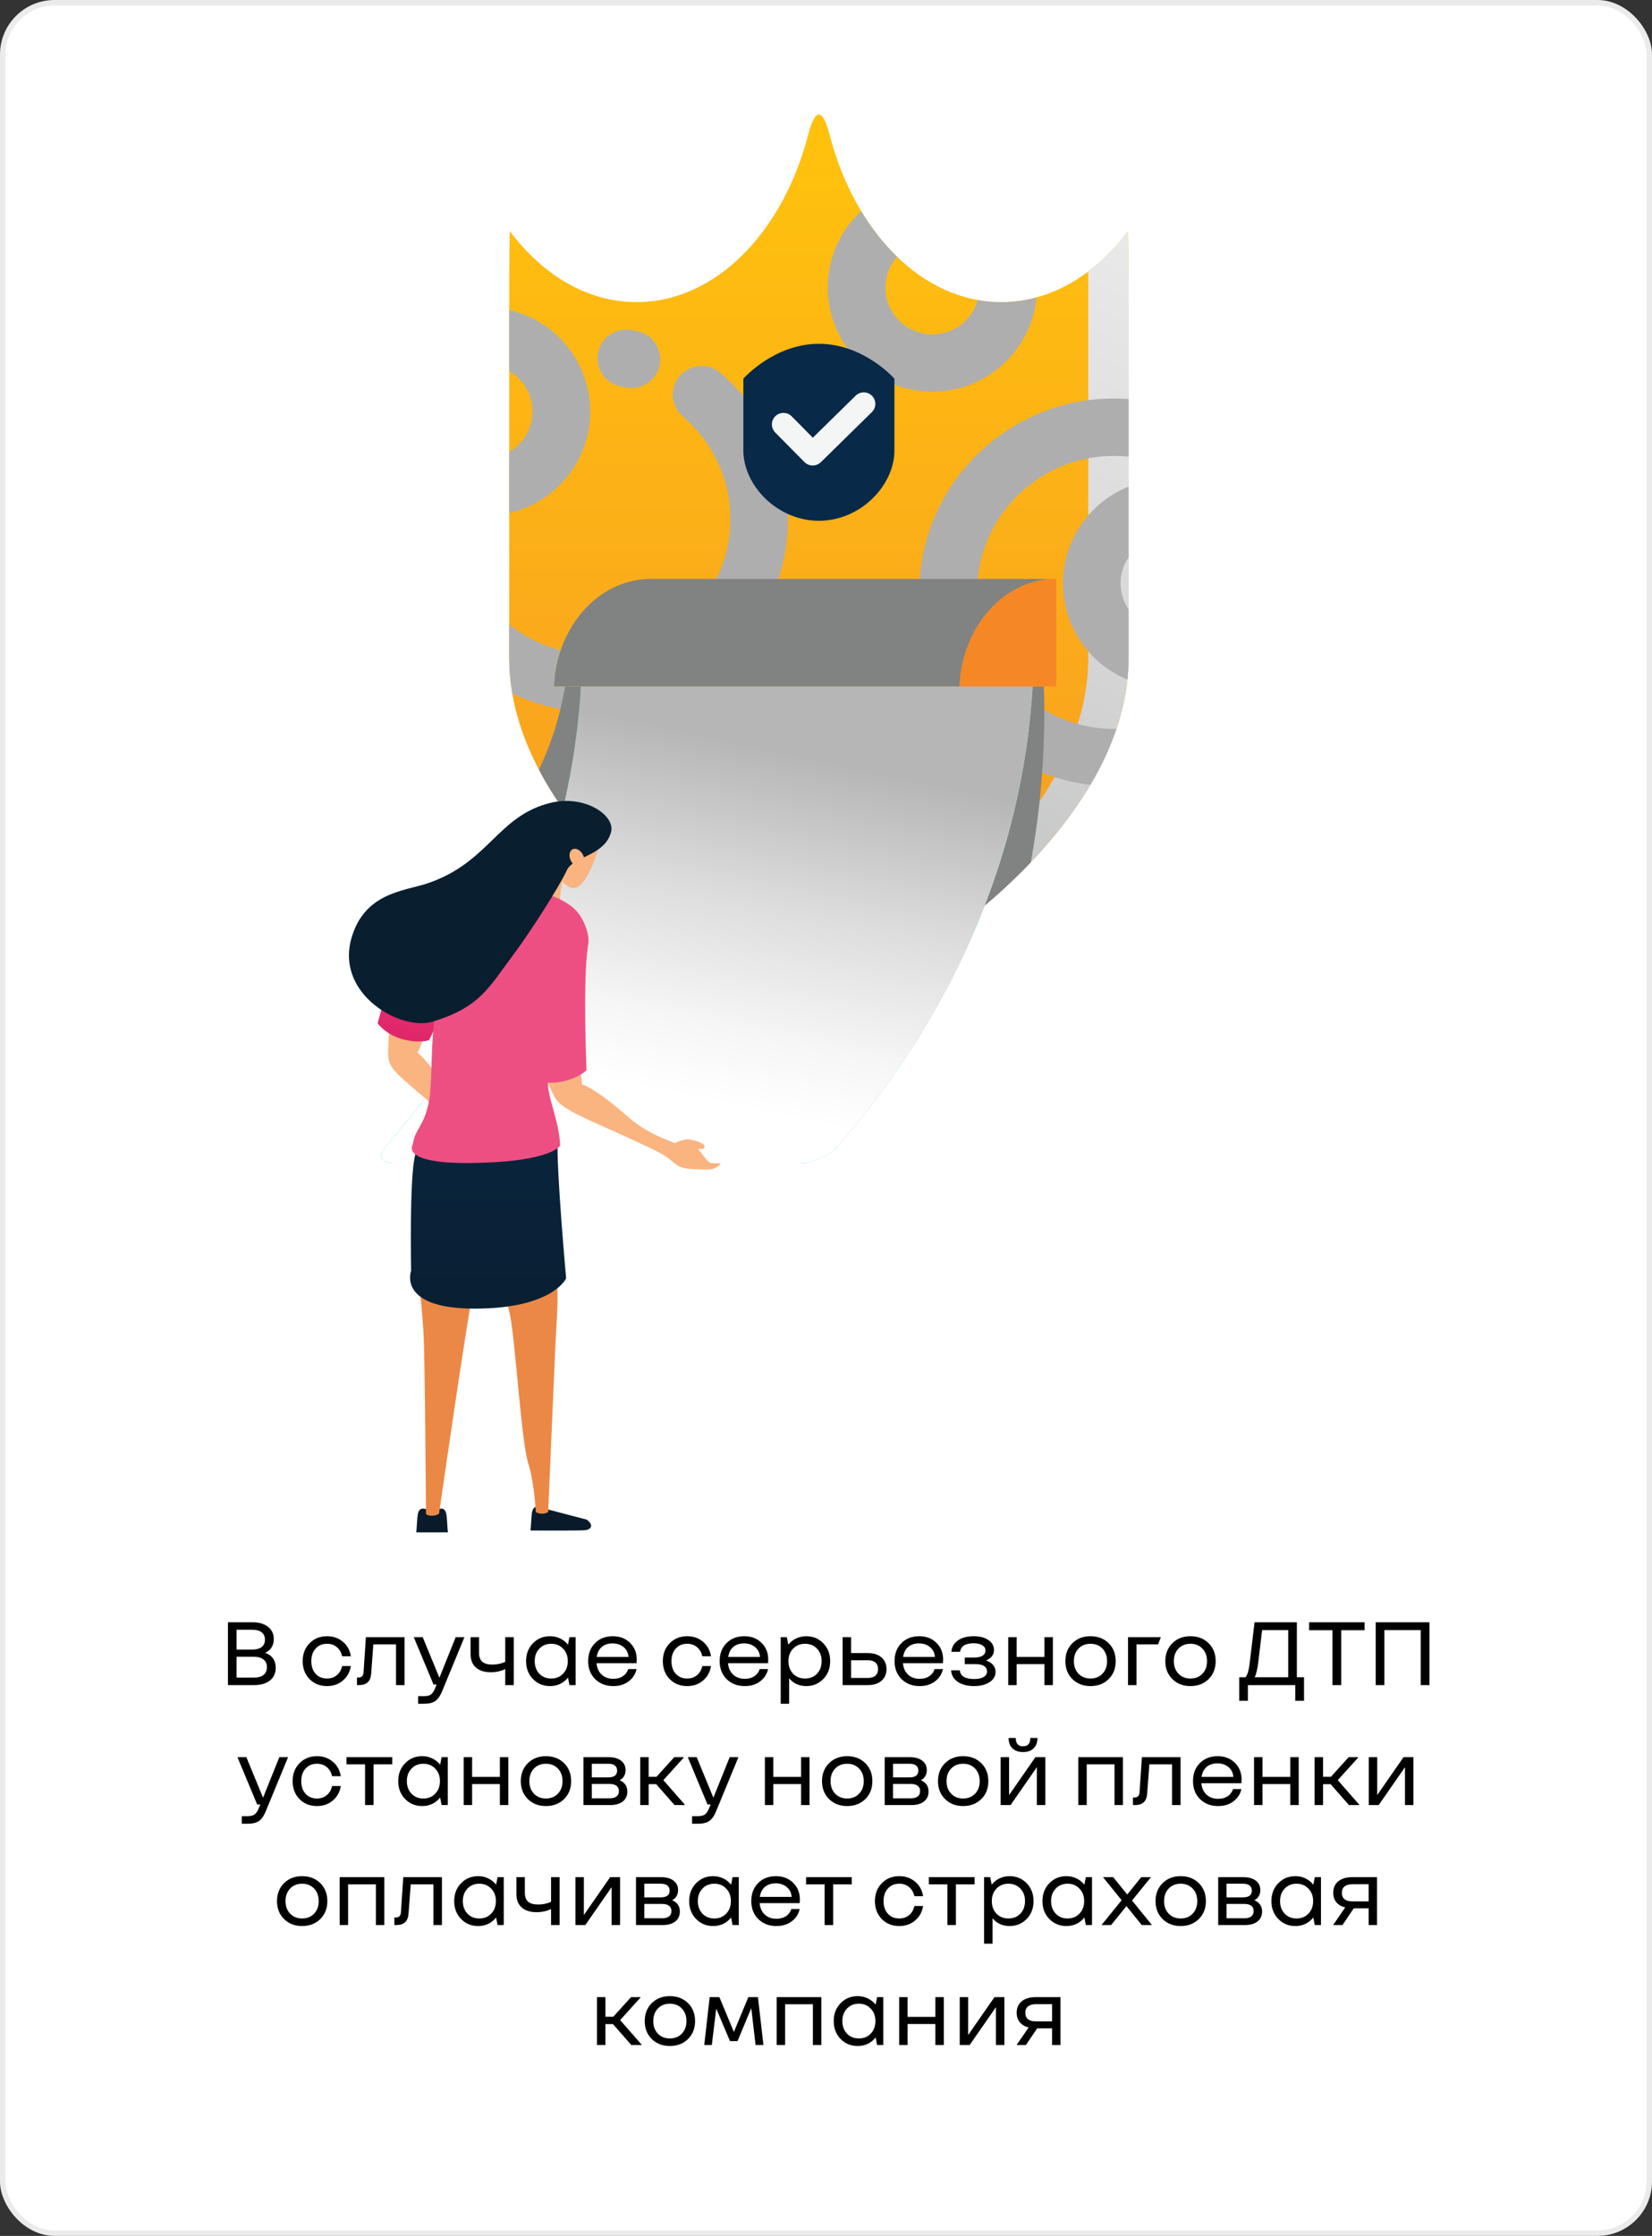 <svg width="303" height="410" viewBox="0 0 303 410" fill="none" xmlns="http://www.w3.org/2000/svg">
<rect x="0" y="0" width="303" height="410" fill="#333333" stroke="none"/>
<rect x="0.5" y="0.5" width="302" height="409" rx="9.5" fill="white"/>
<path d="M41.807 309V297.48H46.289C47.501 297.48 48.455 297.756 49.151 298.308C49.859 298.848 50.213 299.598 50.213 300.558C50.213 301.146 50.081 301.656 49.817 302.088C49.553 302.508 49.157 302.838 48.629 303.078C49.277 303.306 49.763 303.654 50.087 304.122C50.411 304.578 50.573 305.142 50.573 305.814C50.573 306.81 50.219 307.59 49.511 308.154C48.803 308.718 47.837 309 46.613 309H41.807ZM48.593 300.684C48.593 300.084 48.389 299.628 47.981 299.316C47.585 299.004 46.997 298.848 46.217 298.848H43.391V302.484H46.217C46.985 302.484 47.573 302.334 47.981 302.034C48.389 301.722 48.593 301.272 48.593 300.684ZM48.953 305.706C48.953 305.094 48.743 304.626 48.323 304.302C47.903 303.966 47.303 303.798 46.523 303.798H43.391V307.632H46.523C47.303 307.632 47.903 307.47 48.323 307.146C48.743 306.81 48.953 306.33 48.953 305.706ZM62.752 305.508H64.353C64.174 306.612 63.681 307.5 62.877 308.172C62.086 308.844 61.12 309.18 59.98 309.18C58.684 309.18 57.615 308.754 56.776 307.902C55.935 307.038 55.516 305.94 55.516 304.608C55.516 303.276 55.935 302.184 56.776 301.332C57.615 300.468 58.684 300.036 59.98 300.036C61.12 300.036 62.086 300.372 62.877 301.044C63.681 301.704 64.174 302.592 64.353 303.708H62.752C62.596 303 62.272 302.442 61.779 302.034C61.288 301.626 60.688 301.422 59.98 301.422C59.115 301.422 58.419 301.716 57.892 302.304C57.364 302.88 57.099 303.648 57.099 304.608C57.099 305.568 57.364 306.342 57.892 306.93C58.419 307.506 59.115 307.794 59.98 307.794C60.688 307.794 61.288 307.59 61.779 307.182C62.272 306.774 62.596 306.216 62.752 305.508ZM65.832 309H65.472V307.614H65.67C65.994 307.614 66.234 307.542 66.39 307.398C66.558 307.254 66.654 307.014 66.678 306.678L67.11 300.216H74.202V309H72.636V301.53H68.478L68.082 306.84C68.034 307.584 67.824 308.13 67.452 308.478C67.092 308.826 66.552 309 65.832 309ZM79.799 309.594L80.087 308.892H79.511L75.893 300.216H77.531L80.591 307.65L83.579 300.216H85.181L81.113 310.08C80.765 310.944 80.351 311.55 79.871 311.898C79.391 312.246 78.695 312.42 77.783 312.42H76.685V311.034H77.711C78.311 311.034 78.749 310.932 79.025 310.728C79.313 310.524 79.571 310.146 79.799 309.594ZM90.291 305.238C90.723 305.238 91.137 305.196 91.533 305.112C91.941 305.028 92.319 304.902 92.667 304.734V300.216H94.233V309H92.667V306.066C92.271 306.258 91.845 306.402 91.389 306.498C90.945 306.594 90.489 306.642 90.021 306.642C88.857 306.642 87.945 306.354 87.285 305.778C86.637 305.202 86.313 304.386 86.313 303.33V300.216H87.861V303.078C87.861 303.81 88.059 304.356 88.455 304.716C88.863 305.064 89.475 305.238 90.291 305.238ZM105.58 300.216V309H104.446L104.176 307.614C103.78 308.118 103.3 308.508 102.736 308.784C102.172 309.048 101.554 309.18 100.882 309.18C99.634 309.18 98.59 308.748 97.75 307.884C96.91 307.02 96.49 305.928 96.49 304.608C96.49 303.288 96.91 302.196 97.75 301.332C98.59 300.468 99.634 300.036 100.882 300.036C101.554 300.036 102.172 300.174 102.736 300.45C103.3 300.714 103.78 301.098 104.176 301.602L104.446 300.216H105.58ZM101.098 307.794C101.986 307.794 102.712 307.5 103.276 306.912C103.852 306.312 104.14 305.544 104.14 304.608C104.14 303.672 103.852 302.91 103.276 302.322C102.712 301.722 101.986 301.422 101.098 301.422C100.21 301.422 99.484 301.722 98.92 302.322C98.356 302.91 98.074 303.672 98.074 304.608C98.074 305.544 98.356 306.312 98.92 306.912C99.484 307.5 100.21 307.794 101.098 307.794ZM115.225 306.066H116.755C116.551 306.99 116.065 307.74 115.297 308.316C114.541 308.892 113.605 309.18 112.489 309.18C111.133 309.18 110.023 308.754 109.159 307.902C108.295 307.038 107.869 305.934 107.881 304.59C107.881 303.246 108.295 302.154 109.123 301.314C109.963 300.462 111.055 300.036 112.399 300.036C113.683 300.036 114.733 300.438 115.549 301.242C116.377 302.046 116.791 303.084 116.791 304.356C116.791 304.428 116.785 304.524 116.773 304.644C116.773 304.752 116.767 304.866 116.755 304.986H109.411C109.495 305.874 109.813 306.576 110.365 307.092C110.917 307.596 111.625 307.848 112.489 307.848C113.185 307.848 113.767 307.692 114.235 307.38C114.715 307.056 115.045 306.618 115.225 306.066ZM112.363 301.35C111.559 301.35 110.899 301.566 110.383 301.998C109.879 302.43 109.567 303.042 109.447 303.834H115.279C115.219 303.078 114.919 302.478 114.379 302.034C113.839 301.578 113.167 301.35 112.363 301.35ZM128.81 305.508H130.412C130.232 306.612 129.74 307.5 128.936 308.172C128.144 308.844 127.178 309.18 126.038 309.18C124.742 309.18 123.674 308.754 122.834 307.902C121.994 307.038 121.574 305.94 121.574 304.608C121.574 303.276 121.994 302.184 122.834 301.332C123.674 300.468 124.742 300.036 126.038 300.036C127.178 300.036 128.144 300.372 128.936 301.044C129.74 301.704 130.232 302.592 130.412 303.708H128.81C128.654 303 128.33 302.442 127.838 302.034C127.346 301.626 126.746 301.422 126.038 301.422C125.174 301.422 124.478 301.716 123.95 302.304C123.422 302.88 123.158 303.648 123.158 304.608C123.158 305.568 123.422 306.342 123.95 306.93C124.478 307.506 125.174 307.794 126.038 307.794C126.746 307.794 127.346 307.59 127.838 307.182C128.33 306.774 128.654 306.216 128.81 305.508ZM139.342 306.066H140.872C140.668 306.99 140.182 307.74 139.414 308.316C138.658 308.892 137.722 309.18 136.606 309.18C135.25 309.18 134.14 308.754 133.276 307.902C132.412 307.038 131.986 305.934 131.998 304.59C131.998 303.246 132.412 302.154 133.24 301.314C134.08 300.462 135.172 300.036 136.516 300.036C137.8 300.036 138.85 300.438 139.666 301.242C140.494 302.046 140.908 303.084 140.908 304.356C140.908 304.428 140.902 304.524 140.89 304.644C140.89 304.752 140.884 304.866 140.872 304.986H133.528C133.612 305.874 133.93 306.576 134.482 307.092C135.034 307.596 135.742 307.848 136.606 307.848C137.302 307.848 137.884 307.692 138.352 307.38C138.832 307.056 139.162 306.618 139.342 306.066ZM136.48 301.35C135.676 301.35 135.016 301.566 134.5 301.998C133.996 302.43 133.684 303.042 133.564 303.834H139.396C139.336 303.078 139.036 302.478 138.496 302.034C137.956 301.578 137.284 301.35 136.48 301.35ZM143.192 312.42V300.216H144.308L144.596 301.584C144.98 301.092 145.454 300.714 146.018 300.45C146.594 300.174 147.212 300.036 147.872 300.036C149.12 300.036 150.164 300.468 151.004 301.332C151.844 302.196 152.264 303.288 152.264 304.608C152.264 305.928 151.844 307.02 151.004 307.884C150.164 308.748 149.12 309.18 147.872 309.18C147.236 309.18 146.648 309.06 146.108 308.82C145.568 308.568 145.112 308.208 144.74 307.74V312.42H143.192ZM147.656 301.422C146.768 301.422 146.036 301.722 145.46 302.322C144.896 302.91 144.614 303.672 144.614 304.608C144.614 305.544 144.896 306.312 145.46 306.912C146.036 307.5 146.768 307.794 147.656 307.794C148.556 307.794 149.288 307.5 149.852 306.912C150.416 306.312 150.698 305.544 150.698 304.608C150.698 303.672 150.416 302.91 149.852 302.322C149.288 301.722 148.556 301.422 147.656 301.422ZM154.548 309V300.216H156.096V303.132H159.192C160.236 303.132 161.064 303.396 161.676 303.924C162.288 304.452 162.594 305.166 162.594 306.066C162.594 306.966 162.288 307.68 161.676 308.208C161.064 308.736 160.236 309 159.192 309H154.548ZM161.046 306.066C161.046 305.538 160.884 305.136 160.56 304.86C160.248 304.584 159.792 304.446 159.192 304.446H156.096V307.686H159.192C159.792 307.686 160.248 307.548 160.56 307.272C160.884 306.996 161.046 306.594 161.046 306.066ZM171.422 306.066H172.952C172.748 306.99 172.262 307.74 171.494 308.316C170.738 308.892 169.802 309.18 168.686 309.18C167.33 309.18 166.22 308.754 165.356 307.902C164.492 307.038 164.066 305.934 164.078 304.59C164.078 303.246 164.492 302.154 165.32 301.314C166.16 300.462 167.252 300.036 168.596 300.036C169.88 300.036 170.93 300.438 171.746 301.242C172.574 302.046 172.988 303.084 172.988 304.356C172.988 304.428 172.982 304.524 172.97 304.644C172.97 304.752 172.964 304.866 172.952 304.986H165.608C165.692 305.874 166.01 306.576 166.562 307.092C167.114 307.596 167.822 307.848 168.686 307.848C169.382 307.848 169.964 307.692 170.432 307.38C170.912 307.056 171.242 306.618 171.422 306.066ZM168.56 301.35C167.756 301.35 167.096 301.566 166.58 301.998C166.076 302.43 165.764 303.042 165.644 303.834H171.476C171.416 303.078 171.116 302.478 170.576 302.034C170.036 301.578 169.364 301.35 168.56 301.35ZM180.852 304.482C181.416 304.674 181.848 304.95 182.148 305.31C182.448 305.67 182.598 306.09 182.598 306.57C182.598 307.35 182.232 307.98 181.5 308.46C180.768 308.94 179.814 309.18 178.638 309.18C177.426 309.18 176.436 308.922 175.668 308.406C174.912 307.878 174.504 307.176 174.444 306.3H176.046C176.094 306.816 176.34 307.212 176.784 307.488C177.228 307.752 177.846 307.884 178.638 307.884C179.406 307.884 179.994 307.764 180.402 307.524C180.822 307.284 181.032 306.942 181.032 306.498C181.032 306.054 180.846 305.718 180.474 305.49C180.102 305.262 179.562 305.148 178.854 305.148H176.946V303.942H178.692C179.352 303.942 179.856 303.834 180.204 303.618C180.564 303.39 180.744 303.066 180.744 302.646C180.744 302.238 180.552 301.92 180.168 301.692C179.784 301.452 179.25 301.332 178.566 301.332C177.81 301.332 177.222 301.464 176.802 301.728C176.394 301.992 176.16 302.382 176.1 302.898H174.498C174.57 302.01 174.972 301.314 175.704 300.81C176.436 300.294 177.396 300.036 178.584 300.036C179.712 300.036 180.612 300.27 181.284 300.738C181.968 301.194 182.31 301.806 182.31 302.574C182.31 303.006 182.184 303.384 181.932 303.708C181.68 304.032 181.32 304.29 180.852 304.482ZM184.923 309V300.216H186.471V303.834H191.565V300.216H193.113V309H191.565V305.148H186.471V309H184.923ZM200.01 300.036C201.366 300.036 202.476 300.462 203.34 301.314C204.204 302.166 204.636 303.264 204.636 304.608C204.636 305.952 204.204 307.05 203.34 307.902C202.476 308.754 201.366 309.18 200.01 309.18C198.666 309.18 197.562 308.754 196.698 307.902C195.834 307.05 195.402 305.952 195.402 304.608C195.402 303.264 195.834 302.166 196.698 301.314C197.562 300.462 198.666 300.036 200.01 300.036ZM200.01 307.794C200.91 307.794 201.642 307.5 202.206 306.912C202.77 306.324 203.052 305.556 203.052 304.608C203.052 303.66 202.77 302.892 202.206 302.304C201.642 301.716 200.91 301.422 200.01 301.422C199.11 301.422 198.378 301.716 197.814 302.304C197.25 302.892 196.968 303.66 196.968 304.608C196.968 305.556 197.25 306.324 197.814 306.912C198.378 307.5 199.11 307.794 200.01 307.794ZM206.896 309V300.216H212.908L212.422 301.53H208.444V309H206.896ZM218.344 300.036C219.7 300.036 220.81 300.462 221.674 301.314C222.538 302.166 222.97 303.264 222.97 304.608C222.97 305.952 222.538 307.05 221.674 307.902C220.81 308.754 219.7 309.18 218.344 309.18C217 309.18 215.896 308.754 215.032 307.902C214.168 307.05 213.736 305.952 213.736 304.608C213.736 303.264 214.168 302.166 215.032 301.314C215.896 300.462 217 300.036 218.344 300.036ZM218.344 307.794C219.244 307.794 219.976 307.5 220.54 306.912C221.104 306.324 221.386 305.556 221.386 304.608C221.386 303.66 221.104 302.892 220.54 302.304C219.976 301.716 219.244 301.422 218.344 301.422C217.444 301.422 216.712 301.716 216.148 302.304C215.584 302.892 215.302 303.66 215.302 304.608C215.302 305.556 215.584 306.324 216.148 306.912C216.712 307.5 217.444 307.794 218.344 307.794ZM228.88 311.88H227.296V307.56H228.448C228.64 307.308 228.796 306.978 228.916 306.57C229.036 306.15 229.132 305.622 229.204 304.986L230.104 297.48H237.862V307.56H239.176V311.88H237.574V309H228.88V311.88ZM231.49 298.92L230.77 304.932C230.698 305.508 230.608 306.012 230.5 306.444C230.404 306.876 230.278 307.248 230.122 307.56H236.278V298.92H231.49ZM244.394 298.938H240.11V297.48H250.28V298.938H245.996V309H244.394V298.938ZM252.322 309V297.48H262.186V309H260.584V298.92H253.906V309H252.322ZM47.455 331.594L47.743 330.892H47.167L43.549 322.216H45.187L48.247 329.65L51.235 322.216H52.837L48.769 332.08C48.421 332.944 48.007 333.55 47.527 333.898C47.047 334.246 46.351 334.42 45.439 334.42H44.341V333.034H45.367C45.967 333.034 46.405 332.932 46.681 332.728C46.969 332.524 47.227 332.146 47.455 331.594ZM60.906 327.508H62.508C62.328 328.612 61.836 329.5 61.032 330.172C60.24 330.844 59.274 331.18 58.134 331.18C56.838 331.18 55.77 330.754 54.93 329.902C54.09 329.038 53.67 327.94 53.67 326.608C53.67 325.276 54.09 324.184 54.93 323.332C55.77 322.468 56.838 322.036 58.134 322.036C59.274 322.036 60.24 322.372 61.032 323.044C61.836 323.704 62.328 324.592 62.508 325.708H60.906C60.75 325 60.426 324.442 59.934 324.034C59.442 323.626 58.842 323.422 58.134 323.422C57.27 323.422 56.574 323.716 56.046 324.304C55.518 324.88 55.254 325.648 55.254 326.608C55.254 327.568 55.518 328.342 56.046 328.93C56.574 329.506 57.27 329.794 58.134 329.794C58.842 329.794 59.442 329.59 59.934 329.182C60.426 328.774 60.75 328.216 60.906 327.508ZM66.956 323.53H63.554V322.216H71.942V323.53H68.522V331H66.956V323.53ZM82.13 322.216V331H80.996L80.727 329.614C80.331 330.118 79.85 330.508 79.287 330.784C78.722 331.048 78.105 331.18 77.433 331.18C76.184 331.18 75.141 330.748 74.3 329.884C73.46 329.02 73.04 327.928 73.04 326.608C73.04 325.288 73.46 324.196 74.3 323.332C75.141 322.468 76.184 322.036 77.433 322.036C78.105 322.036 78.722 322.174 79.287 322.45C79.85 322.714 80.331 323.098 80.727 323.602L80.996 322.216H82.13ZM77.648 329.794C78.537 329.794 79.263 329.5 79.826 328.912C80.403 328.312 80.691 327.544 80.691 326.608C80.691 325.672 80.403 324.91 79.826 324.322C79.263 323.722 78.537 323.422 77.648 323.422C76.76 323.422 76.034 323.722 75.471 324.322C74.906 324.91 74.624 325.672 74.624 326.608C74.624 327.544 74.906 328.312 75.471 328.912C76.034 329.5 76.76 329.794 77.648 329.794ZM85.044 331V322.216H86.592V325.834H91.686V322.216H93.234V331H91.686V327.148H86.592V331H85.044ZM100.131 322.036C101.487 322.036 102.597 322.462 103.461 323.314C104.325 324.166 104.757 325.264 104.757 326.608C104.757 327.952 104.325 329.05 103.461 329.902C102.597 330.754 101.487 331.18 100.131 331.18C98.787 331.18 97.683 330.754 96.819 329.902C95.955 329.05 95.523 327.952 95.523 326.608C95.523 325.264 95.955 324.166 96.819 323.314C97.683 322.462 98.787 322.036 100.131 322.036ZM100.131 329.794C101.031 329.794 101.763 329.5 102.327 328.912C102.891 328.324 103.173 327.556 103.173 326.608C103.173 325.66 102.891 324.892 102.327 324.304C101.763 323.716 101.031 323.422 100.131 323.422C99.231 323.422 98.499 323.716 97.935 324.304C97.371 324.892 97.089 325.66 97.089 326.608C97.089 327.556 97.371 328.324 97.935 328.912C98.499 329.5 99.231 329.794 100.131 329.794ZM107.017 331V322.216H111.607C112.579 322.216 113.341 322.426 113.893 322.846C114.457 323.266 114.739 323.848 114.739 324.592C114.739 325.024 114.643 325.396 114.451 325.708C114.271 326.02 114.001 326.266 113.641 326.446C114.109 326.638 114.463 326.908 114.703 327.256C114.943 327.604 115.063 328.024 115.063 328.516C115.063 329.296 114.781 329.908 114.217 330.352C113.653 330.784 112.885 331 111.913 331H107.017ZM113.191 324.7C113.191 324.28 113.053 323.962 112.777 323.746C112.501 323.53 112.093 323.422 111.553 323.422H108.547V325.924H111.553C112.093 325.924 112.501 325.822 112.777 325.618C113.053 325.402 113.191 325.096 113.191 324.7ZM113.515 328.426C113.515 328.006 113.371 327.688 113.083 327.472C112.795 327.244 112.375 327.13 111.823 327.13H108.547V329.758H111.823C112.375 329.758 112.795 329.644 113.083 329.416C113.371 329.188 113.515 328.858 113.515 328.426ZM117.423 331V322.216H118.971V325.816H120.411L123.669 322.216H125.397V322.306L121.671 326.428L125.595 330.91V331H123.723L120.357 327.166H118.971V331H117.423ZM130.054 331.594L130.342 330.892H129.766L126.148 322.216H127.786L130.846 329.65L133.834 322.216H135.436L131.368 332.08C131.02 332.944 130.606 333.55 130.126 333.898C129.646 334.246 128.95 334.42 128.038 334.42H126.94V333.034H127.966C128.566 333.034 129.004 332.932 129.28 332.728C129.568 332.524 129.826 332.146 130.054 331.594ZM140.292 331V322.216H141.84V325.834H146.934V322.216H148.482V331H146.934V327.148H141.84V331H140.292ZM155.379 322.036C156.735 322.036 157.845 322.462 158.709 323.314C159.573 324.166 160.005 325.264 160.005 326.608C160.005 327.952 159.573 329.05 158.709 329.902C157.845 330.754 156.735 331.18 155.379 331.18C154.035 331.18 152.931 330.754 152.067 329.902C151.203 329.05 150.771 327.952 150.771 326.608C150.771 325.264 151.203 324.166 152.067 323.314C152.931 322.462 154.035 322.036 155.379 322.036ZM155.379 329.794C156.279 329.794 157.011 329.5 157.575 328.912C158.139 328.324 158.421 327.556 158.421 326.608C158.421 325.66 158.139 324.892 157.575 324.304C157.011 323.716 156.279 323.422 155.379 323.422C154.479 323.422 153.747 323.716 153.183 324.304C152.619 324.892 152.337 325.66 152.337 326.608C152.337 327.556 152.619 328.324 153.183 328.912C153.747 329.5 154.479 329.794 155.379 329.794ZM162.265 331V322.216H166.855C167.827 322.216 168.589 322.426 169.141 322.846C169.705 323.266 169.987 323.848 169.987 324.592C169.987 325.024 169.891 325.396 169.699 325.708C169.519 326.02 169.249 326.266 168.889 326.446C169.357 326.638 169.711 326.908 169.951 327.256C170.191 327.604 170.311 328.024 170.311 328.516C170.311 329.296 170.029 329.908 169.465 330.352C168.901 330.784 168.133 331 167.161 331H162.265ZM168.439 324.7C168.439 324.28 168.301 323.962 168.025 323.746C167.749 323.53 167.341 323.422 166.801 323.422H163.795V325.924H166.801C167.341 325.924 167.749 325.822 168.025 325.618C168.301 325.402 168.439 325.096 168.439 324.7ZM168.763 328.426C168.763 328.006 168.619 327.688 168.331 327.472C168.043 327.244 167.623 327.13 167.071 327.13H163.795V329.758H167.071C167.623 329.758 168.043 329.644 168.331 329.416C168.619 329.188 168.763 328.858 168.763 328.426ZM176.649 322.036C178.005 322.036 179.115 322.462 179.979 323.314C180.843 324.166 181.275 325.264 181.275 326.608C181.275 327.952 180.843 329.05 179.979 329.902C179.115 330.754 178.005 331.18 176.649 331.18C175.305 331.18 174.201 330.754 173.337 329.902C172.473 329.05 172.041 327.952 172.041 326.608C172.041 325.264 172.473 324.166 173.337 323.314C174.201 322.462 175.305 322.036 176.649 322.036ZM176.649 329.794C177.549 329.794 178.281 329.5 178.845 328.912C179.409 328.324 179.691 327.556 179.691 326.608C179.691 325.66 179.409 324.892 178.845 324.304C178.281 323.716 177.549 323.422 176.649 323.422C175.749 323.422 175.017 323.716 174.453 324.304C173.889 324.892 173.607 325.66 173.607 326.608C173.607 327.556 173.889 328.324 174.453 328.912C175.017 329.5 175.749 329.794 176.649 329.794ZM183.534 331V322.216H185.082V329.164L189.906 322.216H191.724V331H190.176V324.052L185.352 331H183.534ZM187.638 321.28C186.81 321.28 186.162 321.052 185.694 320.596C185.226 320.14 184.992 319.504 184.992 318.688H186.306C186.306 319.204 186.414 319.588 186.63 319.84C186.846 320.092 187.182 320.218 187.638 320.218C188.094 320.218 188.43 320.092 188.646 319.84C188.862 319.588 188.97 319.204 188.97 318.688H190.284C190.284 319.504 190.05 320.14 189.582 320.596C189.114 321.052 188.466 321.28 187.638 321.28ZM197.772 331V322.216H205.962V331H204.414V323.53H199.32V331H197.772ZM208.162 331H207.802V329.614H208C208.324 329.614 208.564 329.542 208.72 329.398C208.888 329.254 208.984 329.014 209.008 328.678L209.44 322.216H216.532V331H214.966V323.53H210.808L210.412 328.84C210.364 329.584 210.154 330.13 209.782 330.478C209.422 330.826 208.882 331 208.162 331ZM226.161 328.066H227.691C227.487 328.99 227.001 329.74 226.233 330.316C225.477 330.892 224.541 331.18 223.425 331.18C222.069 331.18 220.959 330.754 220.095 329.902C219.231 329.038 218.805 327.934 218.817 326.59C218.817 325.246 219.231 324.154 220.059 323.314C220.899 322.462 221.991 322.036 223.335 322.036C224.619 322.036 225.669 322.438 226.485 323.242C227.313 324.046 227.727 325.084 227.727 326.356C227.727 326.428 227.721 326.524 227.709 326.644C227.709 326.752 227.703 326.866 227.691 326.986H220.347C220.431 327.874 220.749 328.576 221.301 329.092C221.853 329.596 222.561 329.848 223.425 329.848C224.121 329.848 224.703 329.692 225.171 329.38C225.651 329.056 225.981 328.618 226.161 328.066ZM223.299 323.35C222.495 323.35 221.835 323.566 221.319 323.998C220.815 324.43 220.503 325.042 220.383 325.834H226.215C226.155 325.078 225.855 324.478 225.315 324.034C224.775 323.578 224.103 323.35 223.299 323.35ZM230.011 331V322.216H231.559V325.834H236.653V322.216H238.201V331H236.653V327.148H231.559V331H230.011ZM241.12 331V322.216H242.668V325.816H244.108L247.366 322.216H249.094V322.306L245.368 326.428L249.292 330.91V331H247.42L244.054 327.166H242.668V331H241.12ZM251.052 331V322.216H252.6V329.164L257.424 322.216H259.242V331H257.694V324.052L252.87 331H251.052ZM55.413 344.036C56.769 344.036 57.879 344.462 58.743 345.314C59.607 346.166 60.039 347.264 60.039 348.608C60.039 349.952 59.607 351.05 58.743 351.902C57.879 352.754 56.769 353.18 55.413 353.18C54.069 353.18 52.965 352.754 52.101 351.902C51.237 351.05 50.805 349.952 50.805 348.608C50.805 347.264 51.237 346.166 52.101 345.314C52.965 344.462 54.069 344.036 55.413 344.036ZM55.413 351.794C56.313 351.794 57.045 351.5 57.609 350.912C58.173 350.324 58.455 349.556 58.455 348.608C58.455 347.66 58.173 346.892 57.609 346.304C57.045 345.716 56.313 345.422 55.413 345.422C54.513 345.422 53.781 345.716 53.217 346.304C52.653 346.892 52.371 347.66 52.371 348.608C52.371 349.556 52.653 350.324 53.217 350.912C53.781 351.5 54.513 351.794 55.413 351.794ZM62.298 353V344.216H70.488V353H68.94V345.53H63.846V353H62.298ZM72.687 353H72.327V351.614H72.525C72.849 351.614 73.089 351.542 73.245 351.398C73.413 351.254 73.509 351.014 73.533 350.678L73.965 344.216H81.057V353H79.491V345.53H75.333L74.937 350.84C74.889 351.584 74.679 352.13 74.307 352.478C73.947 352.826 73.407 353 72.687 353ZM92.396 344.216V353H91.262L90.992 351.614C90.596 352.118 90.116 352.508 89.552 352.784C88.988 353.048 88.37 353.18 87.698 353.18C86.45 353.18 85.406 352.748 84.566 351.884C83.726 351.02 83.306 349.928 83.306 348.608C83.306 347.288 83.726 346.196 84.566 345.332C85.406 344.468 86.45 344.036 87.698 344.036C88.37 344.036 88.988 344.174 89.552 344.45C90.116 344.714 90.596 345.098 90.992 345.602L91.262 344.216H92.396ZM87.914 351.794C88.802 351.794 89.528 351.5 90.092 350.912C90.668 350.312 90.956 349.544 90.956 348.608C90.956 347.672 90.668 346.91 90.092 346.322C89.528 345.722 88.802 345.422 87.914 345.422C87.026 345.422 86.3 345.722 85.736 346.322C85.172 346.91 84.89 347.672 84.89 348.608C84.89 349.544 85.172 350.312 85.736 350.912C86.3 351.5 87.026 351.794 87.914 351.794ZM98.694 349.238C99.126 349.238 99.54 349.196 99.936 349.112C100.344 349.028 100.722 348.902 101.07 348.734V344.216H102.636V353H101.07V350.066C100.674 350.258 100.248 350.402 99.792 350.498C99.348 350.594 98.892 350.642 98.424 350.642C97.26 350.642 96.348 350.354 95.688 349.778C95.04 349.202 94.716 348.386 94.716 347.33V344.216H96.264V347.078C96.264 347.81 96.462 348.356 96.858 348.716C97.266 349.064 97.878 349.238 98.694 349.238ZM105.54 353V344.216H107.088V351.164L111.912 344.216H113.73V353H112.182V346.052L107.358 353H105.54ZM116.649 353V344.216H121.239C122.211 344.216 122.973 344.426 123.525 344.846C124.089 345.266 124.371 345.848 124.371 346.592C124.371 347.024 124.275 347.396 124.083 347.708C123.903 348.02 123.633 348.266 123.273 348.446C123.741 348.638 124.095 348.908 124.335 349.256C124.575 349.604 124.695 350.024 124.695 350.516C124.695 351.296 124.413 351.908 123.849 352.352C123.285 352.784 122.517 353 121.545 353H116.649ZM122.823 346.7C122.823 346.28 122.685 345.962 122.409 345.746C122.133 345.53 121.725 345.422 121.185 345.422H118.179V347.924H121.185C121.725 347.924 122.133 347.822 122.409 347.618C122.685 347.402 122.823 347.096 122.823 346.7ZM123.147 350.426C123.147 350.006 123.003 349.688 122.715 349.472C122.427 349.244 122.007 349.13 121.455 349.13H118.179V351.758H121.455C122.007 351.758 122.427 351.644 122.715 351.416C123.003 351.188 123.147 350.858 123.147 350.426ZM135.498 344.216V353H134.364L134.094 351.614C133.698 352.118 133.218 352.508 132.654 352.784C132.09 353.048 131.472 353.18 130.8 353.18C129.552 353.18 128.508 352.748 127.668 351.884C126.828 351.02 126.408 349.928 126.408 348.608C126.408 347.288 126.828 346.196 127.668 345.332C128.508 344.468 129.552 344.036 130.8 344.036C131.472 344.036 132.09 344.174 132.654 344.45C133.218 344.714 133.698 345.098 134.094 345.602L134.364 344.216H135.498ZM131.016 351.794C131.904 351.794 132.63 351.5 133.194 350.912C133.77 350.312 134.058 349.544 134.058 348.608C134.058 347.672 133.77 346.91 133.194 346.322C132.63 345.722 131.904 345.422 131.016 345.422C130.128 345.422 129.402 345.722 128.838 346.322C128.274 346.91 127.992 347.672 127.992 348.608C127.992 349.544 128.274 350.312 128.838 350.912C129.402 351.5 130.128 351.794 131.016 351.794ZM145.143 350.066H146.673C146.469 350.99 145.983 351.74 145.215 352.316C144.459 352.892 143.523 353.18 142.407 353.18C141.051 353.18 139.941 352.754 139.077 351.902C138.213 351.038 137.787 349.934 137.799 348.59C137.799 347.246 138.213 346.154 139.041 345.314C139.881 344.462 140.973 344.036 142.317 344.036C143.601 344.036 144.651 344.438 145.467 345.242C146.295 346.046 146.709 347.084 146.709 348.356C146.709 348.428 146.703 348.524 146.691 348.644C146.691 348.752 146.685 348.866 146.673 348.986H139.329C139.413 349.874 139.731 350.576 140.283 351.092C140.835 351.596 141.543 351.848 142.407 351.848C143.103 351.848 143.685 351.692 144.153 351.38C144.633 351.056 144.963 350.618 145.143 350.066ZM142.281 345.35C141.477 345.35 140.817 345.566 140.301 345.998C139.797 346.43 139.485 347.042 139.365 347.834H145.197C145.137 347.078 144.837 346.478 144.297 346.034C143.757 345.578 143.085 345.35 142.281 345.35ZM151.243 345.53H147.841V344.216H156.229V345.53H152.809V353H151.243V345.53ZM167.71 349.508H169.312C169.132 350.612 168.64 351.5 167.836 352.172C167.044 352.844 166.078 353.18 164.938 353.18C163.642 353.18 162.574 352.754 161.734 351.902C160.894 351.038 160.474 349.94 160.474 348.608C160.474 347.276 160.894 346.184 161.734 345.332C162.574 344.468 163.642 344.036 164.938 344.036C166.078 344.036 167.044 344.372 167.836 345.044C168.64 345.704 169.132 346.592 169.312 347.708H167.71C167.554 347 167.23 346.442 166.738 346.034C166.246 345.626 165.646 345.422 164.938 345.422C164.074 345.422 163.378 345.716 162.85 346.304C162.322 346.88 162.058 347.648 162.058 348.608C162.058 349.568 162.322 350.342 162.85 350.93C163.378 351.506 164.074 351.794 164.938 351.794C165.646 351.794 166.246 351.59 166.738 351.182C167.23 350.774 167.554 350.216 167.71 349.508ZM173.761 345.53H170.359V344.216H178.747V345.53H175.327V353H173.761V345.53ZM180.493 356.42V344.216H181.609L181.897 345.584C182.281 345.092 182.755 344.714 183.319 344.45C183.895 344.174 184.513 344.036 185.173 344.036C186.421 344.036 187.465 344.468 188.305 345.332C189.145 346.196 189.565 347.288 189.565 348.608C189.565 349.928 189.145 351.02 188.305 351.884C187.465 352.748 186.421 353.18 185.173 353.18C184.537 353.18 183.949 353.06 183.409 352.82C182.869 352.568 182.413 352.208 182.041 351.74V356.42H180.493ZM184.957 345.422C184.069 345.422 183.337 345.722 182.761 346.322C182.197 346.91 181.915 347.672 181.915 348.608C181.915 349.544 182.197 350.312 182.761 350.912C183.337 351.5 184.069 351.794 184.957 351.794C185.857 351.794 186.589 351.5 187.153 350.912C187.717 350.312 187.999 349.544 187.999 348.608C187.999 347.672 187.717 346.91 187.153 346.322C186.589 345.722 185.857 345.422 184.957 345.422ZM200.291 344.216V353H199.157L198.887 351.614C198.491 352.118 198.011 352.508 197.447 352.784C196.883 353.048 196.265 353.18 195.593 353.18C194.345 353.18 193.301 352.748 192.461 351.884C191.621 351.02 191.201 349.928 191.201 348.608C191.201 347.288 191.621 346.196 192.461 345.332C193.301 344.468 194.345 344.036 195.593 344.036C196.265 344.036 196.883 344.174 197.447 344.45C198.011 344.714 198.491 345.098 198.887 345.602L199.157 344.216H200.291ZM195.809 351.794C196.697 351.794 197.423 351.5 197.987 350.912C198.563 350.312 198.851 349.544 198.851 348.608C198.851 347.672 198.563 346.91 197.987 346.322C197.423 345.722 196.697 345.422 195.809 345.422C194.921 345.422 194.195 345.722 193.631 346.322C193.067 346.91 192.785 347.672 192.785 348.608C192.785 349.544 193.067 350.312 193.631 350.912C194.195 351.5 194.921 351.794 195.809 351.794ZM203.798 353H202.034L205.724 348.446L202.304 344.216H204.176L206.75 347.402L209.324 344.216H211.106L207.632 348.5L211.286 353H209.414L206.606 349.526L203.798 353ZM216.551 344.036C217.907 344.036 219.017 344.462 219.881 345.314C220.745 346.166 221.177 347.264 221.177 348.608C221.177 349.952 220.745 351.05 219.881 351.902C219.017 352.754 217.907 353.18 216.551 353.18C215.207 353.18 214.103 352.754 213.239 351.902C212.375 351.05 211.943 349.952 211.943 348.608C211.943 347.264 212.375 346.166 213.239 345.314C214.103 344.462 215.207 344.036 216.551 344.036ZM216.551 351.794C217.451 351.794 218.183 351.5 218.747 350.912C219.311 350.324 219.593 349.556 219.593 348.608C219.593 347.66 219.311 346.892 218.747 346.304C218.183 345.716 217.451 345.422 216.551 345.422C215.651 345.422 214.919 345.716 214.355 346.304C213.791 346.892 213.509 347.66 213.509 348.608C213.509 349.556 213.791 350.324 214.355 350.912C214.919 351.5 215.651 351.794 216.551 351.794ZM223.437 353V344.216H228.027C228.999 344.216 229.761 344.426 230.313 344.846C230.877 345.266 231.159 345.848 231.159 346.592C231.159 347.024 231.063 347.396 230.871 347.708C230.691 348.02 230.421 348.266 230.061 348.446C230.529 348.638 230.883 348.908 231.123 349.256C231.363 349.604 231.483 350.024 231.483 350.516C231.483 351.296 231.201 351.908 230.637 352.352C230.073 352.784 229.305 353 228.333 353H223.437ZM229.611 346.7C229.611 346.28 229.473 345.962 229.197 345.746C228.921 345.53 228.513 345.422 227.973 345.422H224.967V347.924H227.973C228.513 347.924 228.921 347.822 229.197 347.618C229.473 347.402 229.611 347.096 229.611 346.7ZM229.935 350.426C229.935 350.006 229.791 349.688 229.503 349.472C229.215 349.244 228.795 349.13 228.243 349.13H224.967V351.758H228.243C228.795 351.758 229.215 351.644 229.503 351.416C229.791 351.188 229.935 350.858 229.935 350.426ZM242.285 344.216V353H241.151L240.881 351.614C240.485 352.118 240.005 352.508 239.441 352.784C238.877 353.048 238.259 353.18 237.587 353.18C236.339 353.18 235.295 352.748 234.455 351.884C233.615 351.02 233.195 349.928 233.195 348.608C233.195 347.288 233.615 346.196 234.455 345.332C235.295 344.468 236.339 344.036 237.587 344.036C238.259 344.036 238.877 344.174 239.441 344.45C240.005 344.714 240.485 345.098 240.881 345.602L241.151 344.216H242.285ZM237.803 351.794C238.691 351.794 239.417 351.5 239.981 350.912C240.557 350.312 240.845 349.544 240.845 348.608C240.845 347.672 240.557 346.91 239.981 346.322C239.417 345.722 238.691 345.422 237.803 345.422C236.915 345.422 236.189 345.722 235.625 346.322C235.061 346.91 234.779 347.672 234.779 348.608C234.779 349.544 235.061 350.312 235.625 350.912C236.189 351.5 236.915 351.794 237.803 351.794ZM248.294 349.94L246.224 353H244.514L246.728 349.778C246.02 349.598 245.474 349.274 245.09 348.806C244.718 348.338 244.532 347.762 244.532 347.078C244.532 346.178 244.844 345.476 245.468 344.972C246.092 344.468 246.956 344.216 248.06 344.216H252.56V353H251.03V349.94H248.294ZM246.116 347.096C246.116 347.6 246.278 347.99 246.602 348.266C246.938 348.53 247.418 348.662 248.042 348.662H251.03V345.512H248.042C247.418 345.512 246.938 345.65 246.602 345.926C246.278 346.19 246.116 346.58 246.116 347.096ZM109.495 375V366.216H111.043V369.816H112.483L115.741 366.216H117.469V366.306L113.743 370.428L117.667 374.91V375H115.795L112.429 371.166H111.043V375H109.495ZM122.86 366.036C124.216 366.036 125.326 366.462 126.19 367.314C127.054 368.166 127.486 369.264 127.486 370.608C127.486 371.952 127.054 373.05 126.19 373.902C125.326 374.754 124.216 375.18 122.86 375.18C121.516 375.18 120.412 374.754 119.548 373.902C118.684 373.05 118.252 371.952 118.252 370.608C118.252 369.264 118.684 368.166 119.548 367.314C120.412 366.462 121.516 366.036 122.86 366.036ZM122.86 373.794C123.76 373.794 124.492 373.5 125.056 372.912C125.62 372.324 125.902 371.556 125.902 370.608C125.902 369.66 125.62 368.892 125.056 368.304C124.492 367.716 123.76 367.422 122.86 367.422C121.96 367.422 121.228 367.716 120.664 368.304C120.1 368.892 119.818 369.66 119.818 370.608C119.818 371.556 120.1 372.324 120.664 372.912C121.228 373.5 121.96 373.794 122.86 373.794ZM135.273 374.28H133.887L131.367 368.322L130.557 375H129.171L130.161 366.216H131.943L134.607 372.606L137.253 366.216H139.017L140.025 375H138.585L137.793 368.232L135.273 374.28ZM142.454 375V366.216H150.644V375H149.096V367.53H144.002V375H142.454ZM162.005 366.216V375H160.871L160.601 373.614C160.205 374.118 159.725 374.508 159.161 374.784C158.597 375.048 157.979 375.18 157.307 375.18C156.059 375.18 155.015 374.748 154.175 373.884C153.335 373.02 152.915 371.928 152.915 370.608C152.915 369.288 153.335 368.196 154.175 367.332C155.015 366.468 156.059 366.036 157.307 366.036C157.979 366.036 158.597 366.174 159.161 366.45C159.725 366.714 160.205 367.098 160.601 367.602L160.871 366.216H162.005ZM157.523 373.794C158.411 373.794 159.137 373.5 159.701 372.912C160.277 372.312 160.565 371.544 160.565 370.608C160.565 369.672 160.277 368.91 159.701 368.322C159.137 367.722 158.411 367.422 157.523 367.422C156.635 367.422 155.909 367.722 155.345 368.322C154.781 368.91 154.499 369.672 154.499 370.608C154.499 371.544 154.781 372.312 155.345 372.912C155.909 373.5 156.635 373.794 157.523 373.794ZM164.919 375V366.216H166.467V369.834H171.561V366.216H173.109V375H171.561V371.148H166.467V375H164.919ZM176.028 375V366.216H177.576V373.164L182.4 366.216H184.218V375H182.67V368.052L177.846 375H176.028ZM190.234 371.94L188.164 375H186.454L188.668 371.778C187.96 371.598 187.414 371.274 187.03 370.806C186.658 370.338 186.472 369.762 186.472 369.078C186.472 368.178 186.784 367.476 187.408 366.972C188.032 366.468 188.896 366.216 190 366.216H194.5V375H192.97V371.94H190.234ZM188.056 369.096C188.056 369.6 188.218 369.99 188.542 370.266C188.878 370.53 189.358 370.662 189.982 370.662H192.97V367.512H189.982C189.358 367.512 188.878 367.65 188.542 367.926C188.218 368.19 188.056 368.58 188.056 369.096Z" fill="black"/>
<g clip-path="url(#clip0)">
<path d="M206.891 42.364C200.873 50.43 192.681 55.401 183.651 55.401C169.135 55.401 156.783 42.583 152.153 24.673C150.889 19.785 149.508 19.785 148.241 24.673C143.61 42.583 131.259 55.401 116.743 55.401C107.71 55.401 99.521 50.43 93.503 42.364C93.434 45.229 93.394 51.169 93.394 51.169V120.723C93.394 154.453 140.247 183.139 150.196 183.139C160.145 183.139 207 154.446 207 120.723V51.169C207 51.169 206.958 45.231 206.891 42.364Z" fill="url(#paint0_linear)"/>
<path style="mix-blend-mode:color-burn" d="M206.891 42.364C204.821 45.173 202.361 47.675 199.586 49.796C199.586 50.63 199.597 51.173 199.597 51.173V120.723C199.597 151.285 161.114 177.716 146.496 182.401C148.008 182.886 149.265 183.138 150.198 183.138C160.148 183.138 207.002 154.453 207.002 120.723V51.169C207.002 51.169 206.958 45.231 206.891 42.364Z" fill="url(#paint1_linear)"/>
<g style="mix-blend-mode:color-burn">
<path d="M118.89 129.161C125.039 127.391 130.593 123.996 134.962 119.337C139.332 114.678 142.356 108.928 143.712 102.697C145.069 96.466 144.708 89.985 142.668 83.942C140.628 77.898 136.985 72.517 132.124 68.368C131.597 67.918 130.985 67.577 130.325 67.362C129.664 67.148 128.968 67.066 128.276 67.12C127.583 67.173 126.908 67.362 126.289 67.676C125.67 67.99 125.119 68.422 124.668 68.948C124.217 69.473 123.874 70.082 123.659 70.74C123.443 71.398 123.361 72.091 123.415 72.781C123.469 73.471 123.658 74.143 123.973 74.76C124.288 75.376 124.722 75.925 125.25 76.375C129.937 80.369 132.969 85.954 133.758 92.048C134.548 98.142 133.039 104.311 129.524 109.36C126.009 114.409 120.738 117.979 114.731 119.379C108.725 120.778 102.411 119.908 97.013 116.935C95.738 116.233 94.527 115.423 93.394 114.512V120.732C93.399 122.899 93.591 125.063 93.966 127.198C98.663 129.412 103.794 130.562 108.99 130.566C112.34 130.564 115.673 130.091 118.89 129.161ZM113.898 70.867C114.134 70.914 114.368 70.965 114.603 71.019C115.969 71.336 117.405 71.099 118.596 70.361C119.787 69.623 120.634 68.444 120.952 67.083C121.27 65.722 121.032 64.291 120.291 63.105C119.55 61.919 118.366 61.075 117 60.758C116.666 60.681 116.332 60.609 115.997 60.542C115.312 60.394 114.605 60.383 113.916 60.509C113.227 60.636 112.57 60.898 111.983 61.279C111.396 61.661 110.892 62.155 110.498 62.733C110.105 63.31 109.831 63.96 109.692 64.644C109.552 65.328 109.551 66.033 109.688 66.717C109.825 67.402 110.097 68.053 110.488 68.632C110.879 69.211 111.382 69.706 111.968 70.09C112.553 70.474 113.209 70.738 113.898 70.867ZM108.257 75.45C108.25 71.132 106.778 66.943 104.079 63.564C101.38 60.185 97.614 57.815 93.392 56.837V68.049C94.696 68.8 95.778 69.88 96.531 71.18C97.284 72.481 97.68 73.955 97.68 75.456C97.68 76.956 97.284 78.431 96.531 79.731C95.778 81.031 94.696 82.111 93.392 82.863V94.076C97.616 93.098 101.384 90.727 104.083 87.346C106.782 83.965 108.254 79.774 108.259 75.455L108.257 75.45ZM194.954 106.969C194.957 110.745 196.082 114.436 198.186 117.577C200.291 120.718 203.282 123.169 206.781 124.621C206.921 123.326 206.993 122.025 206.996 120.723V111.757C206.038 110.343 205.526 108.675 205.526 106.969C205.526 105.263 206.038 103.595 206.996 102.181V89.233C203.443 90.657 200.398 93.106 198.252 96.266C196.106 99.427 194.958 103.154 194.954 106.969ZM204.314 73.067C184.627 73.067 168.611 89.02 168.611 108.63C168.611 126.78 182.336 141.788 199.988 143.923C201.938 140.672 203.543 137.227 204.777 133.644C204.622 133.644 204.469 133.658 204.314 133.658C190.46 133.658 179.188 122.421 179.188 108.63C179.188 94.84 190.46 83.602 204.314 83.602C205.211 83.604 206.108 83.653 207 83.749V73.177C206.112 73.112 205.218 73.067 204.314 73.067ZM163.931 135.927C164.282 136.17 164.603 136.453 164.888 136.77C164.434 136.275 163.898 135.864 163.302 135.553C162.689 135.215 162.014 135.002 161.318 134.926C160.621 134.85 159.917 134.913 159.245 135.111C158.573 135.308 157.947 135.637 157.404 136.078C156.86 136.518 156.41 137.062 156.08 137.678C155.749 138.293 155.545 138.968 155.478 139.662C155.412 140.357 155.485 141.058 155.692 141.725C155.9 142.391 156.239 143.01 156.689 143.545C157.139 144.08 157.691 144.521 158.313 144.841L158.336 144.854C158.386 144.883 158.435 144.913 158.488 144.941C159.276 145.39 160.169 145.626 161.077 145.626C162.22 145.626 163.332 145.258 164.247 144.576C165.162 143.894 165.83 142.935 166.152 141.843C166.474 140.75 166.432 139.584 166.033 138.517C165.633 137.451 164.898 136.542 163.936 135.927H163.931ZM174.582 152.219C173.962 152.532 173.411 152.964 172.959 153.489C172.507 154.014 172.163 154.623 171.947 155.281C171.732 155.938 171.648 156.632 171.701 157.322C171.755 158.011 171.944 158.684 172.258 159.301C173.968 162.668 175.105 166.294 175.623 170.031C178.807 167.635 181.862 165.074 184.775 162.36C183.998 159.659 182.965 157.039 181.689 154.534C181.054 153.289 179.948 152.346 178.615 151.913C177.283 151.479 175.832 151.591 174.582 152.223V152.219ZM163.931 135.927C163.824 135.853 163.73 135.795 163.661 135.751C163.755 135.813 163.841 135.872 163.931 135.93V135.927ZM146.956 130.308C145.629 130.15 144.271 130.05 142.918 130.01C137.015 129.819 131.133 130.796 125.611 132.884C120.09 134.972 115.039 138.131 110.751 142.176C108.321 144.457 106.153 147 104.286 149.758C106.493 152.735 108.888 155.57 111.456 158.244C114.515 152.728 119.039 148.159 124.534 145.037C130.028 141.914 136.279 140.36 142.602 140.545C143.64 140.576 144.682 140.654 145.699 140.773C146.393 140.865 147.099 140.818 147.774 140.636C148.45 140.454 149.083 140.14 149.636 139.713C150.189 139.285 150.652 138.752 150.996 138.146C151.341 137.539 151.562 136.869 151.645 136.177C151.728 135.485 151.672 134.783 151.481 134.112C151.29 133.441 150.967 132.815 150.531 132.269C150.094 131.724 149.554 131.27 148.94 130.934C148.327 130.598 147.652 130.387 146.956 130.313V130.308ZM171.014 71.82C175.783 71.815 180.38 70.042 183.91 66.848C187.441 63.654 189.652 59.266 190.115 54.537C186.593 55.505 182.898 55.669 179.304 55.015C178.96 56.257 178.339 57.406 177.488 58.377C176.637 59.347 175.577 60.114 174.387 60.62C173.197 61.127 171.908 61.359 170.616 61.301C169.323 61.242 168.061 60.894 166.922 60.283C165.783 59.671 164.797 58.812 164.038 57.769C163.278 56.725 162.765 55.525 162.535 54.256C162.306 52.988 162.366 51.684 162.712 50.442C163.058 49.201 163.681 48.053 164.534 47.083C161.986 44.589 159.775 41.776 157.954 38.715C155.127 41.327 153.156 44.726 152.298 48.471C151.44 52.215 151.735 56.13 153.144 59.704C154.554 63.279 157.012 66.348 160.198 68.51C163.385 70.672 167.151 71.828 171.007 71.825L171.014 71.82Z" fill="#AEAEAF"/>
</g>
<path style="mix-blend-mode:color-burn" d="M98.841 141.121C111.481 165.251 142.339 183.138 150.198 183.138C156.059 183.138 174.721 173.184 189.071 158.11C190.171 152.14 191.955 139.972 191.456 125.867H103.662C102.521 132.294 100.709 137.312 98.841 141.121Z" fill="url(#paint2_linear)"/>
<path d="M106.671 113.473C107.926 147.285 95.96 181.358 70.757 210.221C69.262 211.935 69.888 213.315 72.216 213.315H146.604C148.93 213.315 152.11 211.933 153.607 210.221C178.814 181.362 190.776 147.289 189.521 113.473H106.671Z" fill="#08B9D6"/>
<g style="mix-blend-mode:color-burn">
<path d="M132.013 181.662C138.035 181.662 140.862 185.612 137.881 190.362C134.901 195.112 127.259 198.855 121.238 198.857C115.216 198.859 113.083 195.115 116.054 190.362C119.024 185.609 125.979 181.651 132.013 181.662Z" fill="#676767"/>
</g>
<g style="mix-blend-mode:color-burn">
<path d="M148.165 120.974C165.204 120.958 179.189 132.975 175.801 147.537C172.509 162.11 153.11 173.446 136.073 173.441C118.939 173.441 110.637 162.109 113.929 147.537C117.314 132.975 131.031 120.958 148.165 120.974Z" fill="#8D8D8D"/>
</g>
<path d="M166.782 149.946L161.544 149.979C160.628 153.115 158.765 156.14 157.004 157.91L150.968 156.553C152.812 154.599 154.73 151.84 155.431 148.796C156.047 146.125 155.174 144.295 152.963 144.309C150.857 144.323 149.276 145.84 147.092 149.315C143.919 154.334 140.071 157.731 134.728 157.766C129.854 157.794 127 154.957 127.057 149.954L121.814 149.99C122.183 148.468 122.523 146.937 122.835 145.396L127.688 145.365C128.491 142.216 129.591 140.086 130.707 138.517L136.73 139.846C135.927 141.075 134.31 143.254 133.591 146.636C132.93 149.684 134.199 150.651 135.754 150.644C137.562 150.63 139.172 148.992 141.747 144.989C145.155 139.37 148.4 137.087 153.381 137.051C158.269 137.015 162.133 139.979 162.156 145.375L167.777 145.338C167.481 146.88 167.149 148.416 166.782 149.946Z" fill="#F4F5F5"/>
<path style="mix-blend-mode:color-burn" d="M186.743 113.473C188.035 148.274 175.32 183.356 148.585 212.734C148.461 212.867 148.326 212.999 148.185 213.129C150.21 212.702 152.427 211.564 153.605 210.218C178.812 181.358 190.774 147.285 189.519 113.469L186.743 113.473Z" fill="url(#paint3_linear)"/>
<g style="mix-blend-mode:color-burn">
<path d="M182.181 113.473C183.166 140.009 176.011 166.704 160.695 190.906C149.743 191.198 136.833 198.227 130.168 206.33H100.76C107.425 198.227 103.082 191.196 92.537 190.906C107.846 166.697 115.008 140.002 114.023 113.473H111.379C112.376 140.39 104.994 167.471 89.226 191.96C89.05 192.241 89.017 192.51 89.147 192.704C89.278 192.899 89.556 193.005 89.921 192.994H90.041C90.189 192.994 90.337 192.994 90.485 192.994C100.094 192.985 104.026 199.159 98.114 206.353C97.89 206.625 97.635 206.918 97.307 207.271C97.049 207.549 96.954 207.812 97.041 208.01C97.127 208.209 97.377 208.323 97.746 208.323H129.902C130.331 208.309 130.752 208.202 131.135 208.01C131.513 207.843 131.847 207.59 132.108 207.271C132.369 206.92 132.593 206.625 132.814 206.353C138.728 199.154 150.45 192.985 160.088 192.994C160.235 192.994 160.377 192.994 160.522 192.994H160.638C161.04 192.992 161.436 192.892 161.791 192.704C162.144 192.535 162.447 192.279 162.673 191.96C178.44 167.476 185.822 140.395 184.825 113.473H182.181Z" fill="#424243"/>
</g>
<path style="mix-blend-mode:multiply" d="M189.519 113.473H106.671C107.926 147.285 95.96 181.358 70.757 210.221C69.262 211.935 69.888 213.315 72.216 213.315H146.604C148.014 213.315 149.72 212.809 151.187 212.035L151.229 212.014C151.453 211.893 151.67 211.768 151.879 211.636L151.95 211.592C152.144 211.469 152.329 211.343 152.505 211.211L152.56 211.173C152.736 211.037 152.912 210.899 153.067 210.757L153.168 210.663C153.321 210.524 153.467 210.376 153.605 210.221C178.809 181.358 190.774 147.285 189.519 113.473Z" fill="url(#paint4_linear)"/>
<path d="M150.198 63.046C141.945 63.046 136.344 69.439 136.344 69.439V82.599C136.344 88.994 142.546 95.498 150.198 95.498C157.85 95.498 164.048 89.001 164.048 82.599V69.439C164.048 69.439 158.447 63.046 150.198 63.046Z" fill="#082947"/>
<path d="M149.052 85.363C148.489 85.361 147.95 85.136 147.554 84.738L142.186 79.309C141.99 79.111 141.836 78.877 141.731 78.62C141.626 78.363 141.573 78.088 141.575 77.811C141.577 77.533 141.634 77.259 141.742 77.004C141.85 76.748 142.008 76.516 142.206 76.321C142.405 76.126 142.639 75.972 142.897 75.868C143.155 75.763 143.432 75.711 143.71 75.713C143.989 75.715 144.264 75.771 144.521 75.879C144.777 75.987 145.01 76.144 145.206 76.341L149.084 80.266L156.94 72.556C157.139 72.361 157.374 72.207 157.632 72.103C157.89 71.999 158.166 71.947 158.445 71.949C158.723 71.951 158.999 72.008 159.255 72.116C159.511 72.224 159.744 72.382 159.939 72.579C160.135 72.777 160.289 73.011 160.394 73.269C160.498 73.526 160.551 73.801 160.549 74.078C160.546 74.356 160.489 74.63 160.381 74.885C160.272 75.141 160.114 75.373 159.916 75.567L150.552 84.759C150.151 85.148 149.612 85.365 149.052 85.363Z" fill="#F4F5F5"/>
<path d="M119.35 106.16C109.822 106.16 102.05 114.899 101.611 125.871H175.999C176.436 114.895 184.208 106.16 193.737 106.16H119.35Z" fill="url(#paint5_linear)"/>
<g style="mix-blend-mode:color-burn">
<path style="mix-blend-mode:color-burn" d="M119.35 106.16C109.822 106.16 102.05 114.899 101.611 125.871H175.999C176.436 114.895 184.208 106.16 193.737 106.16H119.35Z" fill="url(#paint6_linear)"/>
</g>
<path d="M175.997 125.867H193.737V106.16C184.208 106.16 176.436 114.895 175.997 125.867Z" fill="#F58725"/>
<path d="M92.04 207.682C92.794 207.977 94.684 209.132 94.531 209.654C94.365 210.223 93.944 210.128 93.175 209.815C92.406 209.503 89.486 207.663 89.486 207.663C89.486 207.663 91.181 207.345 92.04 207.682Z" fill="url(#paint7_linear)"/>
<path d="M72.875 196.885C75.063 199.168 85.241 207.229 87.178 209.527C88.475 211.064 88.4 212.224 91.396 213.173C92.454 213.508 94.106 214.101 94.689 214.114C95.768 214.137 96.699 213.571 96.401 213.485L94.955 213.073C93.517 212.66 93.734 207.011 89.491 207.664C87.087 205.837 84.765 204.086 82.498 200.604C80.231 197.122 78.454 194.689 76.618 193.022C75.149 191.686 71.441 188.706 71.273 190.959C71.021 194.388 71.24 195.182 72.875 196.885Z" fill="url(#paint8_linear)"/>
<path d="M72.266 184.907C72.266 184.907 71.282 189.036 71.273 190.968C71.273 192.343 74.093 194.48 75.275 194.404C76.456 194.329 77.749 190.513 78.673 186.929C79.383 184.178 72.65 184.503 72.266 184.907Z" fill="url(#paint9_linear)"/>
<path d="M75.371 171.218C72.428 175.632 69.26 187.632 69.26 187.632C69.26 187.632 70.741 189.816 74.097 190.629C77.157 191.37 78.715 190.717 78.715 190.717C78.715 190.717 85.942 175.265 89.672 170.384C90.859 168.835 92.65 165.165 91.269 162.567C85.595 162.108 79.253 165.397 75.371 171.218Z" fill="url(#paint10_linear)"/>
<path d="M107.626 278.659C107.626 278.659 99.819 276.63 99.251 276.449C98.624 276.249 97.629 275.89 97.503 277.948C97.376 280.006 97.298 280.651 97.298 280.651C97.298 280.651 106.346 280.703 107.321 280.598C108.296 280.492 109.066 279.762 107.626 278.659Z" fill="#091B2A"/>
<path d="M101.017 229.744C102.879 234.599 102.202 239.463 101.844 247.229C101.486 254.995 100.547 277.274 100.547 277.274C100.198 277.48 99.799 277.584 99.394 277.574C99.007 277.556 98.628 277.463 98.278 277.299C98.278 277.299 98.007 271.769 96.843 268.168C95.68 264.567 94.486 245.84 93.579 241.303C92.671 236.766 89.556 229.16 94.802 228.559C100.048 227.959 100.688 228.873 101.017 229.744Z" fill="url(#paint11_linear)"/>
<path d="M97.083 163.98C98.433 159.727 100.497 156.563 103 153.591C103.046 153.464 107.957 156.096 110.198 153.917C110.198 153.917 109.406 157.464 107.966 160.144C106.607 162.674 105.322 163.859 103.113 161.696C102.867 163.06 102.7 164.438 102.614 165.822C102.525 168.264 100.795 168.718 99.65 168.509C98.504 168.3 95.71 168.305 97.083 163.98Z" fill="url(#paint12_linear)"/>
<path d="M76.551 278.287C76.561 278.106 76.582 277.926 76.614 277.748C76.873 276.307 77.733 276.609 78.299 276.789C78.403 276.823 78.752 276.918 79.249 277.051C79.748 276.918 80.096 276.823 80.2 276.789C80.767 276.614 81.627 276.307 81.885 277.748C81.917 277.926 81.939 278.106 81.95 278.287C82.075 280.345 82.154 280.989 82.154 280.989C82.154 280.989 80.887 280.989 79.249 281C77.612 281.011 76.344 280.989 76.344 280.989C76.344 280.989 76.424 280.342 76.551 278.287Z" fill="#091B2A"/>
<path d="M87.256 233.986C85.8 240.687 80.533 277.532 80.533 277.532C80.533 277.532 80.124 277.943 79.249 277.943C78.329 277.943 78.127 277.625 78.127 277.625C78.127 277.625 77.95 249.082 77.681 244.469C77.411 239.856 76.496 231.3 76.152 225.272C75.853 220.004 87.453 233.066 87.256 233.986Z" fill="url(#paint13_linear)"/>
<path d="M82.87 200.625C78.992 211.687 77.406 207.043 76.147 211.794C75.058 215.92 75.405 233.021 75.405 233.021C75.405 233.021 72.761 239.967 87.065 239.967C101.37 239.967 103.838 234.418 103.838 234.418C103.838 234.418 102.094 215.206 102.269 209.32C102.443 203.434 97.591 202.121 97.591 202.121C97.591 202.121 97.864 185.454 86.08 193.412C81.451 196.546 82.87 200.625 82.87 200.625Z" fill="url(#paint14_linear)"/>
<path d="M91.654 162.532C86.611 162.245 82.63 174.068 79.91 185.962C78.95 190.16 79.336 198.193 78.726 201.679C77.88 206.537 76.096 206.96 75.729 209.815C75.573 210.062 75.502 210.352 75.526 210.642C75.66 211.838 77.718 213.829 90.51 213.125C101.449 212.523 102.734 210.063 102.734 210.063C102.627 205.735 100.277 200.757 100.526 198.509C101.985 185.31 107.173 174.041 107.173 174.041C107.399 172.918 107.816 170.818 106.834 168.716C105.935 166.784 103.961 165.146 100.333 163.975C98.426 163.359 93.764 162.651 91.654 162.532Z" fill="#EE4F82"/>
<path d="M112.068 152.623C110.853 156.979 105.121 157.013 103.947 159.612C102.572 162.647 97.125 171.072 94.471 174.633C89.547 181.238 88.079 184.641 79.387 187.335C73.596 189.129 61.548 182.397 64.442 172.104C66.82 163.648 74.155 163.411 78.368 161.994C89.775 158.163 91.22 149.542 101.09 147.194C107.286 145.723 112.933 149.529 112.068 152.623Z" fill="url(#paint15_linear)"/>
<path d="M126.284 208.934C127.09 209.009 129.225 209.601 129.223 210.144C129.223 210.737 128.793 210.76 127.964 210.67C127.136 210.581 123.824 209.617 123.824 209.617C123.824 209.617 125.366 208.844 126.284 208.934Z" fill="url(#paint16_linear)"/>
<path d="M104.873 203.826C107.607 205.419 119.623 210.367 122.123 212.043C123.796 213.16 124.044 214.3 127.185 214.386C128.303 214.416 130.048 214.533 130.612 214.386C131.656 214.11 132.394 213.311 132.082 213.311H130.58C129.084 213.311 127.726 207.821 123.824 209.624C121.003 208.528 118.29 207.484 115.146 204.76C112.001 202.037 109.618 200.195 107.39 199.09C105.609 198.213 100.208 197.768 101.079 199.854C102.031 202.111 102.824 202.632 104.873 203.826Z" fill="url(#paint17_linear)"/>
<path d="M99.165 194.021C99.165 194.021 100.203 198.137 101.086 199.847C101.717 201.076 105.218 201.663 106.226 201.057C107.234 200.451 106.619 196.479 105.784 192.868C105.142 190.106 99.318 193.486 99.165 194.021Z" fill="url(#paint18_linear)"/>
<path d="M95.583 180.448C95.013 185.716 97.76 197.821 97.76 197.821C97.76 197.821 100.085 199.078 103.439 198.26C106.498 197.51 107.578 196.216 107.578 196.216C107.578 196.216 106.834 179.186 107.892 173.139C108.227 171.221 106.921 167.652 104.493 165.98C99.239 168.18 96.332 173.5 95.583 180.448Z" fill="url(#paint19_linear)"/>
<path d="M106.931 156.76C107.372 157.638 107.233 158.593 106.621 158.899C106.009 159.204 105.158 158.742 104.716 157.866C104.273 156.99 104.412 156.033 105.026 155.729C105.639 155.426 106.482 155.886 106.931 156.76Z" fill="url(#paint20_linear)"/>
</g>
<rect x="0.5" y="0.5" width="302" height="409" rx="9.5" stroke="#EBEBEB"/>
<defs>
<linearGradient id="paint0_linear" x1="150.196" y1="28.722" x2="150.196" y2="165.034" gradientUnits="userSpaceOnUse">
<stop stop-color="#FFC10D"/>
<stop offset="1" stop-color="#F89E22"/>
</linearGradient>
<linearGradient id="paint1_linear" x1="271.077" y1="-43.781" x2="89.241" y2="318.147" gradientUnits="userSpaceOnUse">
<stop stop-color="white"/>
<stop offset="0.14" stop-color="#F6F6F6"/>
<stop offset="0.38" stop-color="#DDDDDD"/>
<stop offset="0.68" stop-color="#B4B5B5"/>
<stop offset="1" stop-color="#818282"/>
</linearGradient>
<linearGradient id="paint2_linear" x1="42797.3" y1="51597.7" x2="42797.3" y2="24193.5" gradientUnits="userSpaceOnUse">
<stop stop-color="white"/>
<stop offset="0.14" stop-color="#F6F6F6"/>
<stop offset="0.38" stop-color="#DDDDDD"/>
<stop offset="0.68" stop-color="#B4B5B5"/>
<stop offset="1" stop-color="#818282"/>
</linearGradient>
<linearGradient id="paint3_linear" x1="143.557" y1="151.823" x2="240.362" y2="196.094" gradientUnits="userSpaceOnUse">
<stop stop-color="white"/>
<stop offset="1" stop-color="#B6B6B7"/>
</linearGradient>
<linearGradient id="paint4_linear" x1="123.61" y1="200.738" x2="137.257" y2="136.451" gradientUnits="userSpaceOnUse">
<stop stop-color="white"/>
<stop offset="0.21" stop-color="#F6F6F6"/>
<stop offset="0.57" stop-color="#DDDDDD"/>
<stop offset="1" stop-color="#B6B6B7"/>
</linearGradient>
<linearGradient id="paint5_linear" x1="43831.9" y1="9688.84" x2="43831.9" y2="11972.6" gradientUnits="userSpaceOnUse">
<stop stop-color="#FFC10D"/>
<stop offset="1" stop-color="#F89E22"/>
</linearGradient>
<linearGradient id="paint6_linear" x1="43831.9" y1="11878.6" x2="43831.9" y2="10024.1" gradientUnits="userSpaceOnUse">
<stop stop-color="white"/>
<stop offset="0.14" stop-color="#F6F6F6"/>
<stop offset="0.38" stop-color="#DDDDDD"/>
<stop offset="0.68" stop-color="#B4B5B5"/>
<stop offset="1" stop-color="#818282"/>
</linearGradient>
<linearGradient id="paint7_linear" x1="76.786" y1="132.453" x2="97.737" y2="238.002" gradientUnits="userSpaceOnUse">
<stop stop-color="#FAB480"/>
<stop offset="1" stop-color="#EC8846"/>
</linearGradient>
<linearGradient id="paint8_linear" x1="16355.2" y1="10993.7" x2="16355.2" y2="25957.7" gradientUnits="userSpaceOnUse">
<stop stop-color="#FAB480"/>
<stop offset="1" stop-color="#EC8846"/>
</linearGradient>
<linearGradient id="paint9_linear" x1="4042.39" y1="5886.7" x2="4590.31" y2="11989.8" gradientUnits="userSpaceOnUse">
<stop stop-color="#FAB480"/>
<stop offset="1" stop-color="#EC8846"/>
</linearGradient>
<linearGradient id="paint10_linear" x1="83.591" y1="165.836" x2="76.11" y2="192.321" gradientUnits="userSpaceOnUse">
<stop stop-color="#EE4F82"/>
<stop offset="1" stop-color="#DF2369"/>
</linearGradient>
<linearGradient id="paint11_linear" x1="8230.78" y1="73473.6" x2="8230.78" y2="56395.7" gradientUnits="userSpaceOnUse">
<stop stop-color="#FAB480"/>
<stop offset="1" stop-color="#EC8846"/>
</linearGradient>
<linearGradient id="paint12_linear" x1="3430.73" y1="11331.2" x2="2589.4" y2="12751.2" gradientUnits="userSpaceOnUse">
<stop stop-color="#FAB480"/>
<stop offset="1" stop-color="#EC8846"/>
</linearGradient>
<linearGradient id="paint13_linear" x1="1191.98" y1="80605.3" x2="1191.98" y2="54348.8" gradientUnits="userSpaceOnUse">
<stop stop-color="#FAB480"/>
<stop offset="1" stop-color="#EC8846"/>
</linearGradient>
<linearGradient id="paint14_linear" x1="89.524" y1="251.614" x2="89.524" y2="175.492" gradientUnits="userSpaceOnUse">
<stop stop-color="#091E2F"/>
<stop offset="1" stop-color="#082947"/>
</linearGradient>
<linearGradient id="paint15_linear" x1="-17615.4" y1="32687.6" x2="-37290.4" y2="103766" gradientUnits="userSpaceOnUse">
<stop stop-color="#091E2F"/>
<stop offset="1" stop-color="#082947"/>
</linearGradient>
<linearGradient id="paint16_linear" x1="6560.03" y1="-2618.87" x2="7059.83" y2="-1646.72" gradientUnits="userSpaceOnUse">
<stop stop-color="#FAB480"/>
<stop offset="1" stop-color="#EC8846"/>
</linearGradient>
<linearGradient id="paint17_linear" x1="37215.7" y1="-15170" x2="41699.3" y2="-6449.17" gradientUnits="userSpaceOnUse">
<stop stop-color="#FAB480"/>
<stop offset="1" stop-color="#EC8846"/>
</linearGradient>
<linearGradient id="paint18_linear" x1="9645.65" y1="-4642.54" x2="12859.9" y2="376.954" gradientUnits="userSpaceOnUse">
<stop stop-color="#FAB480"/>
<stop offset="1" stop-color="#EC8846"/>
</linearGradient>
<linearGradient id="paint19_linear" x1="3057.29" y1="28193.3" x2="519.574" y2="31612.3" gradientUnits="userSpaceOnUse">
<stop stop-color="#EE4F82"/>
<stop offset="1" stop-color="#DF2369"/>
</linearGradient>
<linearGradient id="paint20_linear" x1="792.178" y1="2670.78" x2="594.819" y2="2971.64" gradientUnits="userSpaceOnUse">
<stop stop-color="#FAB480"/>
<stop offset="1" stop-color="#EC8846"/>
</linearGradient>
<clipPath id="clip0">
<rect width="143" height="260" fill="white" transform="translate(64 21)"/>
</clipPath>
</defs>
</svg>
